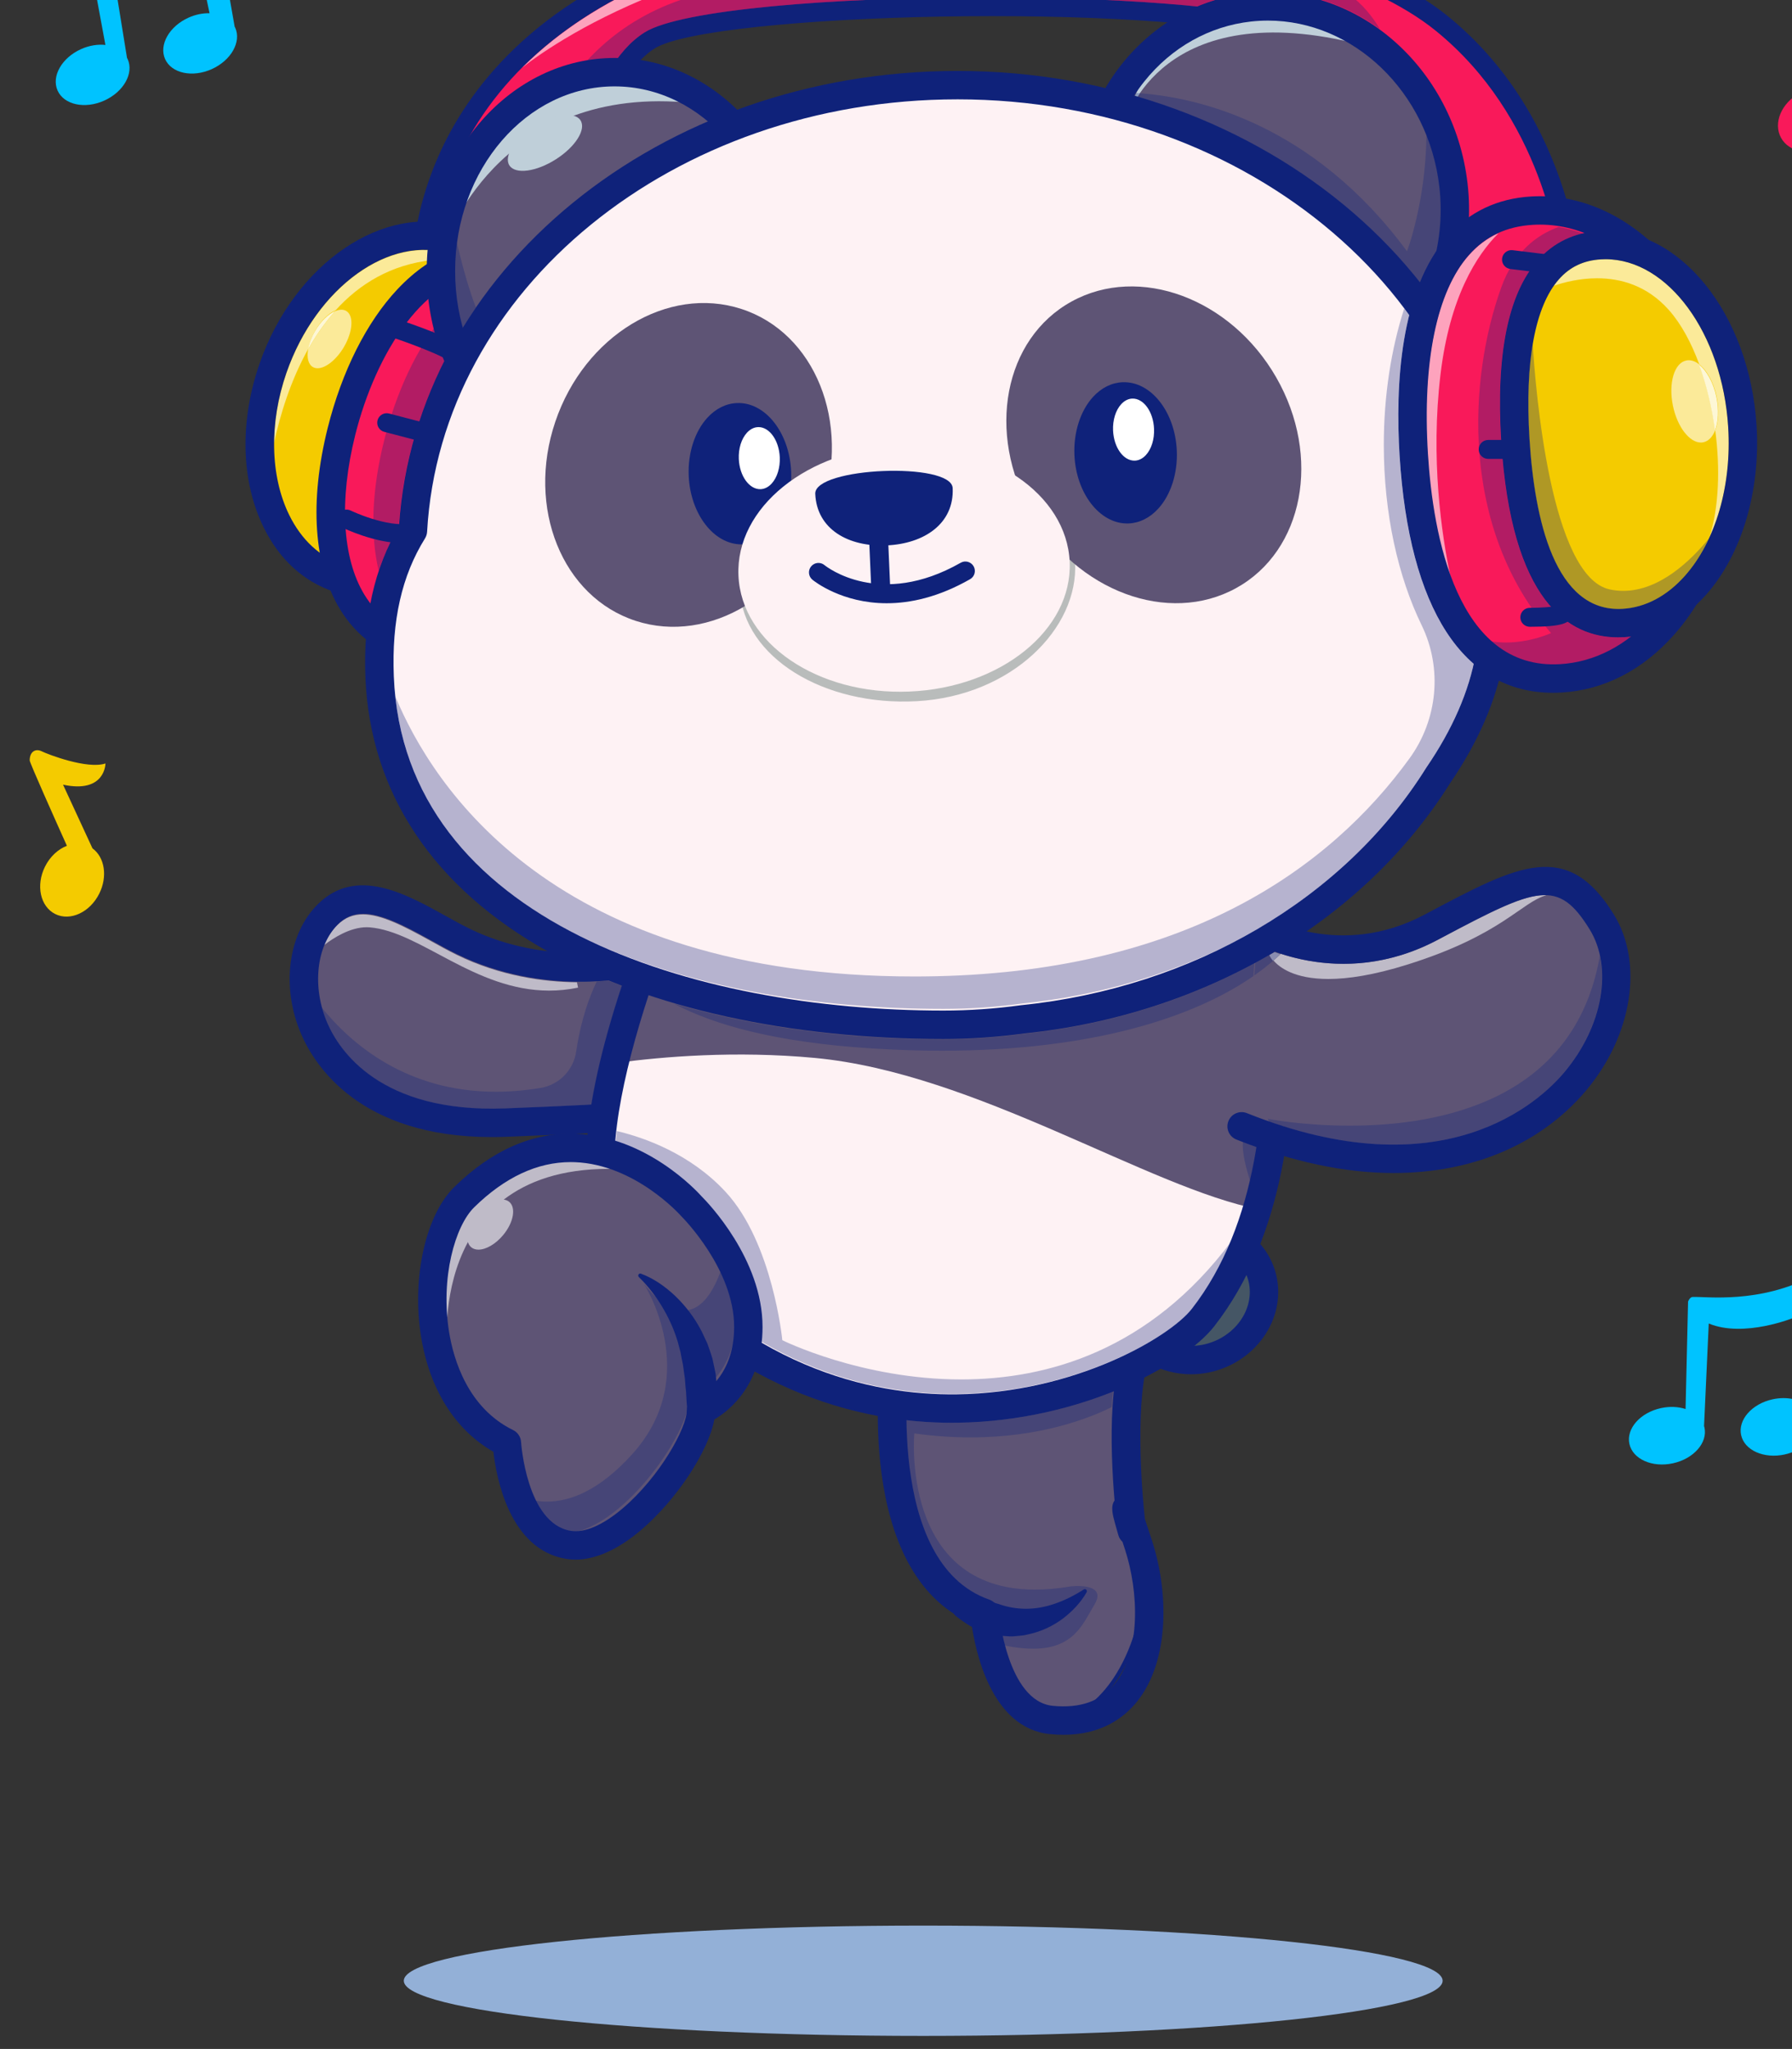 <?xml version="1.0" encoding="UTF-8" standalone="no"?>
<svg
   xmlns:dc="http://purl.org/dc/elements/1.1/"
   xmlns:cc="http://creativecommons.org/ns#"
   xmlns:rdf="http://www.w3.org/1999/02/22-rdf-syntax-ns#"
   xmlns:svg="http://www.w3.org/2000/svg"
   xmlns="http://www.w3.org/2000/svg"
   xmlns:sodipodi="http://sodipodi.sourceforge.net/DTD/sodipodi-0.dtd"
   xmlns:inkscape="http://www.inkscape.org/namespaces/inkscape"
   version="1.1"
   id="svg2"
   xml:space="preserve"
   width="300"
   height="343.072"
   viewBox="0 0 300 343.072"
   sodipodi:docname="panda.svg"
   inkscape:version="1.0.1 (3bc2e813f5, 2020-09-07)"><rect x="0" y="0" width="300" height="343.072" fill="#333333" stroke="none"/><defs
     id="defs6" /><sodipodi:namedview
     pagecolor="#ffffff"
     bordercolor="#666666"
     borderopacity="1"
     objecttolerance="10"
     gridtolerance="10"
     guidetolerance="10"
     inkscape:pageopacity="0"
     inkscape:pageshadow="2"
     inkscape:window-width="1366"
     inkscape:window-height="704"
     id="namedview4"
     showgrid="false"
     inkscape:zoom="1"
     inkscape:cx="130.18849"
     inkscape:cy="168.60959"
     inkscape:window-x="0"
     inkscape:window-y="0"
     inkscape:window-maximized="1"
     inkscape:current-layer="g10"
     fit-margin-top="0"
     fit-margin-left="0"
     fit-margin-right="0"
     fit-margin-bottom="0" /><g
     id="g10"
     inkscape:groupmode="layer"
     inkscape:label="ink_ext_XXXXXX"
     transform="matrix(1.333,0,0,-1.333,-1133.335,4282.748)"><g
       id="g12"
       transform="matrix(0.01,0,0,0.01,768.963,2905.827)"><g
         id="g14"
         transform="scale(2.454)" /><g
         id="g18"
         transform="scale(1.61)"><path
           d="m 12248.3,3186.85 c -2237.7,0 -4051.73,192.62 -4051.73,430.2 0,237.58 1814.03,430.19 4051.73,430.19 2237.7,0 4051.7,-192.61 4051.7,-430.19 0,-237.58 -1814,-430.2 -4051.7,-430.2"
           style="fill:#93b0d7;fill-opacity:1;fill-rule:nonzero;stroke:none"
           id="path20" /></g><g
         id="g22"
         transform="scale(1.972)"><path
           d="m 5413.05,16280.1 c -299.73,-245.5 -633.81,-266.8 -723.31,-288.8 -18.16,-4.4 -22.68,-34.7 -22.68,-34.7 l 124.48,-673.1 c -48.16,5.3 -102.41,-2.9 -154.97,-26.5 -123.24,-55.3 -190.18,-173.5 -149.53,-264.1 40.65,-90.7 173.5,-119.3 296.74,-64 123.23,55.3 190.17,173.5 149.53,264.2 -1.24,2.7 -2.82,5.2 -4.22,7.9 l -104.52,645.8 c 239.02,-45.7 523.67,147.7 523.67,147.7 l 106.44,-509 c -42.44,1.1 -88.54,-7.8 -133.36,-27.9 -123.22,-55.3 -190.2,-173.6 -149.54,-264.2 40.67,-90.6 173.52,-119.3 296.74,-64 123.22,55.3 190.2,173.6 149.54,264.2 -1.02,2.2 -2.34,4.3 -3.45,6.4 l -153.54,873.1 c 0,0 -23.68,26.9 -48.02,7"
           style="fill:#00c3ff;fill-opacity:1;fill-rule:nonzero;stroke:none"
           id="path24" /></g><g
         id="g26"
         transform="scale(1.901)"><path
           d="m 16252.6,7721.27 c -356.5,-185.67 -700.3,-136.32 -795.8,-139.63 -19.5,-0.69 -30.5,-30.52 -30.5,-30.52 l -16.5,-710.03 c -47.8,15.58 -104.6,18.79 -163,6 -136.9,-29.99 -230.1,-135.85 -208,-236.55 22,-100.65 150.9,-157.95 287.8,-127.96 136.9,29.99 230,135.85 208,236.55 -0.7,3.05 -1.8,5.9 -2.7,8.9 l 31.1,678.14 c 233,-97.13 563.2,38.83 563.2,38.83 v -539.56 c -42.9,10.05 -91.6,10.84 -141.4,-0.05 -136.9,-29.99 -230,-135.9 -207.9,-236.56 22,-100.64 150.9,-158 287.8,-128.01 136.9,30 229.9,135.91 207.9,236.56 -0.5,2.47 -1.4,4.84 -2.1,7.26 l 29.5,919.33 c 0,0 -18.4,32.35 -47.4,17.3"
           style="fill:#00c3ff;fill-opacity:1;fill-rule:nonzero;stroke:none"
           id="path28" /></g><g
         id="g30"
         transform="scale(1.307)"><path
           d="m 7105.21,15338.5 -282.88,612.1 c 407.68,-87.4 407.68,203.8 407.68,203.8 -174.72,-58.2 -553.28,87.4 -611.52,116.5 -58.24,29.1 -116.48,0 -116.48,-87.3 0,-22.8 248.41,-577.9 357.41,-820.3 -83.95,-32.6 -161.78,-102.7 -210.33,-200.1 -89.7,-179.9 -45.75,-383.9 98.17,-455.7 143.93,-71.7 333.33,16 423.03,195.9 82.36,165.1 51.8,350.3 -65.08,435.1"
           style="fill:#f4cb00;fill-opacity:1;fill-rule:nonzero;stroke:none"
           id="path32" /></g><g
         id="g34"
         transform="scale(1.969)"><path
           d="m 15921.1,14921.7 79.6,440.4 c 188.3,-202.9 299.3,-44.6 299.3,-44.6 -117.1,34.9 -267.4,258.4 -287.9,296.4 -20.6,38 -63.3,44.4 -96.6,-3.1 -8.7,-12.3 -85.3,-408.7 -118.5,-582 -58.1,14.3 -127,5.8 -190.5,-28.5 -117.4,-63.6 -171.3,-191.3 -120.4,-285.1 50.8,-93.9 187.2,-118.5 304.5,-54.8 107.7,58.3 161.8,170.6 130.5,261.3"
           style="fill:#f9195a;fill-opacity:1;fill-rule:nonzero;stroke:none"
           id="path36" /></g><g
         id="g38"
         transform="scale(1.988)"><path
           d="m 6748.79,13604.2 c 0,0 -137.68,1416.9 1580.92,2073.1 1630.87,622.7 4063.29,270.7 4864.89,-379.1 801.7,-649.8 829.3,-1678.6 829.3,-1678.6 l -774,-108.3 c 0,0 -138.2,1489.1 -995.1,1732.8 -856.9,243.7 -3676.34,189.5 -4063.33,-54.2 -386.94,-243.7 -469.89,-1137.1 -469.89,-1137.1 l -972.79,-448.6"
           style="fill:#f9195a;fill-opacity:1;fill-rule:nonzero;stroke:none"
           id="path40" /></g><g
         id="g42"
         transform="scale(1.944)"><path
           d="m 7551.38,15355.7 c 255.69,256.1 588.23,464.8 987.64,617.3 596.4,227.7 1315.03,327 2025.18,327 445.1,0 887,-39 1293.1,-109.9 l 402.8,-92.8 c -570.4,98.2 -1085.7,138.9 -1548.7,138.9 -1894.26,0 -2904.95,-681.2 -3160.02,-880.5"
           style="fill:#fda3bd;fill-opacity:1;fill-rule:nonzero;stroke:none"
           id="path44" /></g><g
         id="g46"
         transform="scale(1.907)"><path
           d="m 8045.75,15605 c 196.53,254.2 547.07,538.2 1146.53,587.1 606.18,49.5 1603.02,107.9 2451.22,107.9 722.9,0 1337.8,-42.4 1510,-169 80,-58.7 143.9,-136.5 195.1,-222.5 -213.1,155.6 -467.7,245.7 -735.8,245.7 -43.7,0 -87.8,-2.4 -132.1,-7.3 -117.9,-13 -231.9,-43.1 -339.4,-88.9 -400.9,40.2 -893.2,59.6 -1386,59.6 -1004.72,0 -2011.41,-80.8 -2249.73,-230.9 -91.09,-57.3 -166.81,-145 -229.57,-247.7 -78.97,-2.5 -155.95,-14.1 -230.25,-34"
           style="fill:#b21c64;fill-opacity:1;fill-rule:nonzero;stroke:none"
           id="path48" /></g><g
         id="g50"
         transform="scale(1.978)"><path
           d="m 10369.5,15539.4 c 789.7,0 1578.1,-51.7 1963.1,-161.2 798,-226.9 999,-1436.8 1036.4,-1731.2 l 661.3,92.6 c -19.5,216.8 -136.6,1044.6 -807.5,1588.5 -819.1,663.9 -3257.37,971.9 -4829.97,371.5 -687.92,-262.7 -1174.01,-695 -1405.61,-1250.2 -123.26,-295.5 -144.95,-554.9 -146.82,-684.3 l 863.65,398.4 c 20.18,173.1 127.46,921 496.42,1153.3 229.77,144.8 1200.35,222.6 2169.03,222.6 m 2946.7,-2020.6 c -13.5,0 -26.6,4.5 -37.3,13 -12.9,10.2 -21,25.2 -22.6,41.6 -1.3,14.5 -145.2,1458.4 -956.6,1689.1 -887.8,252.5 -3680.27,176 -4035.18,-47.4 -359.25,-226.2 -443.58,-1088.8 -444.39,-1097.5 -2.02,-21.4 -15.22,-40.1 -34.73,-49.1 l -977.66,-450.8 c -17.64,-8.2 -38.22,-7.3 -55.1,2.4 -16.89,9.7 -28.06,27 -29.93,46.3 -1.47,15.2 -33.92,376.1 151.01,823.3 169.92,410.9 564,973.9 1476.19,1322.2 764.86,292.1 1753.79,396.1 2784.59,292.8 944,-94.6 1753,-350 2164.1,-683.2 817.6,-662.8 854.4,-1688.8 855.6,-1732.1 0.8,-30.6 -21.5,-57 -51.8,-61.2 l -777.9,-108.8 c -2.7,-0.4 -5.5,-0.6 -8.3,-0.6"
           style="fill:#0f227a;fill-opacity:1;fill-rule:nonzero;stroke:none"
           id="path52" /></g><g
         id="g54"
         transform="scale(1.715)"><path
           d="m 6734.11,15200.1 c -237.16,-682.2 -23.15,-1370.7 477.93,-1537.8 501.07,-167.1 861.59,329.8 1098.69,1012.1 237.16,682.2 261.18,1291.4 -239.9,1458.5 -501.13,167.1 -1099.56,-250.5 -1336.72,-932.8"
           style="fill:#f4cb00;fill-opacity:1;fill-rule:nonzero;stroke:none"
           id="path56" /></g><g
         id="g58"
         transform="scale(1.691)"><path
           d="m 6840.14,14866.8 c 1.25,169.7 31.76,347.4 91.8,520.2 189.45,545 618.69,913 1022.55,913 39.8,0 79.37,-3.6 118.41,-10.9 -0.95,-11.5 -1.77,-23 -2.48,-34.5 -17.27,-8.9 -34.49,-18.5 -51.52,-28.7 -312.3,-33.7 -546.23,-179.6 -721.37,-373.6 -50.51,-21.5 -106.64,-74.5 -149.11,-146.7 -27.74,-47 -45.37,-94.8 -52.58,-137.4 -133.85,-237.6 -211.34,-496.9 -255.7,-701.4"
           style="fill:#fbea99;fill-opacity:1;fill-rule:nonzero;stroke:none"
           id="path60" /></g><g
         id="g62"
         transform="scale(1.728)"><path
           d="m 6783.99,15058.6 c -126.65,-364.4 -119.01,-751.1 20.38,-1034.5 88.85,-180.6 223.43,-305.3 389.22,-360.6 53.02,-17.7 104.08,-25.9 153.05,-25.9 385.17,-0.1 648.66,509.4 807.67,966.7 170.3,490 201.91,867.9 91.29,1092.6 -53.6,109 -140.14,182.2 -264.65,223.7 -443.41,147.8 -980.35,-238.8 -1196.96,-862 m 570,-1629.4 c -79.77,0 -155.71,15 -225.7,38.3 -219.38,73.2 -395.53,234.1 -509.27,465.5 -165.73,336.8 -176.73,771.8 -30.16,1193.4 253.54,729.4 907.41,1173.6 1457.44,990.2 177.13,-59.1 306.56,-169.6 384.7,-328.5 137.43,-279.4 109.99,-700.5 -81.56,-1251.6 -303.43,-872.9 -679.45,-1107.3 -995.45,-1107.3"
           style="fill:#0f227a;fill-opacity:1;fill-rule:nonzero;stroke:none"
           id="path64" /></g><g
         id="g66"
         transform="scale(1.697)"><path
           d="m 9280.97,14473.5 c -197.91,-791.8 -830.81,-1320.5 -1413.63,-1180.7 -582.77,139.8 -750.74,813.5 -552.78,1605.3 197.91,791.9 686.76,1401.9 1269.52,1262.1 582.83,-139.7 894.86,-894.9 696.89,-1686.7"
           style="fill:#f9195a;fill-opacity:1;fill-rule:nonzero;stroke:none"
           id="path68" /></g><g
         id="g70"
         transform="scale(1.64)"><path
           d="m 7854.3,14350.2 c -66.58,280.5 -51.28,625.5 41.21,995.4 94.26,377.1 252.23,714.2 454.1,954.4 16.16,-80.4 37.8,-158.3 64.51,-233.4 -232.29,-421.6 -375.02,-887.9 -406.91,-1381.7 -62.13,-103.6 -113.1,-215.3 -152.91,-334.7"
           style="fill:#b21c64;fill-opacity:1;fill-rule:nonzero;stroke:none"
           id="path72" /></g><g
         id="g74"
         transform="scale(1.701)"><path
           d="m 8398.8,16037.9 c -479.49,0 -848.47,-595.8 -999.37,-1199.6 -120.15,-480.6 -95.87,-909.8 66.61,-1177.6 93.64,-154.4 230.77,-254.2 407.59,-296.5 55.08,-13.3 110.75,-19.7 166.36,-19.7 475.02,0 953.81,464.7 1117.81,1121 106.75,427 58.19,867.1 -129.85,1177.1 -121.39,200 -290.15,330.9 -488.13,378.4 -47.91,11.4 -95,16.9 -141.02,16.9 m -362.22,-2902.8 c -70.78,0 -141.61,8.2 -211.85,25 -230.02,55.2 -416.07,190.7 -538.1,391.8 -194.1,320 -226.31,794.9 -90.76,1337.3 104.69,418.8 287.45,782.6 514.64,1024.5 261.7,278.7 565.43,386.3 878.21,311.2 253.65,-60.7 467.56,-224.5 618.57,-473.5 219.73,-362.2 275.87,-849.4 154.01,-1336.8 -187.69,-751.1 -754.06,-1279.5 -1324.72,-1279.5"
           style="fill:#0f227a;fill-opacity:1;fill-rule:nonzero;stroke:none"
           id="path76" /></g><g
         id="g78"
         transform="scale(1.48)"><path
           d="m 16175.9,9990.18 c 124.1,-272.84 -18.6,-600.14 -318.7,-731.15 -300.2,-130.95 -644.2,-15.95 -768.2,256.82 -124.1,272.84 18.6,600.25 318.8,731.15 300.1,131 644,16 768.1,-256.82"
           style="fill:#455665;fill-opacity:1;fill-rule:nonzero;stroke:none"
           id="path80" /></g><g
         id="g82"
         transform="scale(1.476)"><path
           d="m 15709.6,10313.9 c -83,0 -168.4,-16.9 -250.4,-52.7 -148.4,-64.8 -265,-184 -319.9,-327.12 -48.9,-127.4 -45.8,-263.67 8.8,-383.61 120.5,-264.82 456.1,-376.63 748.2,-249.03 148.4,64.71 265,183.98 319.9,327.03 48.9,127.46 45.7,263.67 -8.8,383.63 -86.7,190.5 -284.7,301.8 -497.8,301.8 M 15646,9214.84 c -226,0 -436.5,118.72 -528.7,321.61 -58.4,128.27 -61.8,273.83 -9.7,409.76 58.2,151.49 181.4,277.69 338,345.99 309,134.9 664.5,15.5 792.6,-266 58.3,-128.3 61.8,-273.86 9.6,-409.86 -58.1,-151.52 -181.2,-277.63 -337.9,-346 -86.3,-37.61 -176.3,-55.5 -263.9,-55.5"
           style="fill:#0f227a;fill-opacity:1;fill-rule:nonzero;stroke:none"
           id="path84" /></g><g
         id="g86"
         transform="scale(1.485)"><path
           d="m 15607.7,10143.4 c -68.8,0 -139.9,-14.1 -208.1,-43.9 -122.3,-53.4 -218,-150.78 -262.7,-267.25 -38.6,-100.57 -36.3,-207.61 6.3,-301.39 96.5,-212 369.2,-299.72 608,-195.5 122.3,53.32 218,150.73 262.7,267.26 38.6,100.51 36.3,207.55 -6.4,301.4 -68.9,151.38 -227.6,239.38 -399.8,239.38 m -63.3,-1091.87 c -264,0 -511,140.43 -619.8,379.9 -69.6,152.81 -73.8,325.7 -12,486.86 67.6,176.21 210,322.51 390.8,401.41 358.4,156.4 772.4,14.5 922.8,-316.2 69.6,-152.87 73.8,-325.81 12,-486.91 -67.6,-176.19 -210,-322.54 -390.9,-401.44 -99,-43.15 -202.2,-63.62 -302.9,-63.62"
           style="fill:#0f227a;fill-opacity:1;fill-rule:nonzero;stroke:none"
           id="path88" /></g><g
         id="g90"
         transform="scale(1.393)"><path
           d="m 13895.5,9780.17 c 0,0 -257,-1916.37 805.9,-2288.12 0,0 68,-935.55 602.7,-963.83 534.6,-28.27 995.9,923.35 785,1572.91 -210.7,649.55 -59.5,127.88 -59.5,127.88 0,0 -178.4,1431.46 118.6,1750.46 l -2252.7,-199.3"
           style="fill:#5e5475;fill-opacity:1;fill-rule:nonzero;stroke:none"
           id="path92" /></g><g
         id="g94"
         transform="scale(1.389)"><path
           d="m 15375.6,6530.27 c -8.1,0 -16.1,0.21 -24.1,0.64 -519.3,27.43 -610.6,857.3 -620.7,971.76 -1054.9,382.87 -811.9,2291.47 -809.3,2310.76 l 35.7,-4.82 c -2.6,-19.08 -243.5,-1912.13 796.6,-2275.91 l 11.1,-3.89 0.9,-11.81 c 0.7,-9.21 73.3,-922.95 587.6,-950.16 179.4,-9.79 362.9,96.33 517.7,297.76 230.3,300.07 390.9,827.99 251.8,1256.57 -16.9,51.9 -31.2,95.53 -43.3,132.32 l -16.7,-3.46 c -62.1,214.26 -61.3,214.54 -40.4,220.95 6.7,2.02 11.3,3.46 17.5,-4.46 -37.3,415.18 -86.8,1306.67 146,1556.68 l 26.3,-24.46 c -247.6,-266.01 -155.9,-1345.47 -123.6,-1657.06 16.5,-49.46 38.4,-117.13 68.4,-209.43 142.9,-440.38 -21.4,-982.05 -257.5,-1289.54 -155.4,-202.29 -340.6,-312.44 -524,-312.44"
           style="fill:#0f227a;fill-opacity:1;fill-rule:nonzero;stroke:none"
           id="path96" /></g><g
         id="g98"
         transform="scale(1.356)"><path
           d="m 15559.3,7370.22 c -76.2,0 -164.6,9.44 -267.4,30.53 -43.7,165.23 -56.6,303.1 -56.9,306.42 -4,52.13 -38.4,96.88 -87.7,114.14 -638.1,223.18 -760,1087.97 -767,1667.13 150.7,-17.33 294.2,-24.41 428.3,-24.41 15.8,0 31.6,0.08 47.2,0.3 544.2,6.78 1041.3,126 1444.2,287.11 -4.9,-46.67 -8.9,-94.45 -11.9,-142.82 -202.8,-101.16 -654.6,-280.69 -1307,-280.69 -161.5,0 -335.6,11.06 -521,37.01 0,0 -132.8,-1447.19 1118,-1447.19 100.6,0 210.1,9.36 329.3,29.56 0,0 28.6,3.54 66.5,3.54 94.6,0 246.7,-21.97 152.8,-175.33 -103,-168.11 -183.5,-405.3 -567.4,-405.3"
           style="fill:#464577;fill-opacity:1;fill-rule:nonzero;stroke:none"
           id="path100" /></g><g
         id="g102"
         transform="scale(1.4)"><path
           d="m 15343.5,6366.4 c -38.1,0 -78,1.93 -119.7,6 -531,52.16 -672.4,752.78 -705.6,995.78 -1056.1,457.19 -821.4,2305.35 -810.7,2385.58 9.4,69.74 73.6,118.68 143.2,109.39 69.9,-9.29 118.8,-73.45 109.6,-143.25 -2.4,-18.01 -229.4,-1809.29 718,-2140.74 47.8,-16.72 81.2,-60.08 85.1,-110.6 0.6,-7.86 74.6,-802.01 485.3,-842.37 244.2,-23.87 430.9,42.01 554.9,196.19 236.8,294.3 214.2,830.16 93,1203.48 -8.5,26.15 -16.3,50.08 -23.4,72.02 -17.2,15.36 -30.3,35.58 -37.1,59.23 0,0 -14.4,49.65 -28.2,99.53 -21.8,78.8 -44.2,159.61 -6,211.63 -39.3,466.55 -67.8,1286.14 181.4,1553.83 48,51.5 128.6,54.4 180.2,6.5 51.5,-48.06 54.4,-128.73 6.5,-180.24 -166.4,-178.69 -157.2,-979.7 -95.8,-1546 17.1,-51.22 38.9,-117.46 65,-197.77 146.4,-451.12 160.8,-1071.94 -136.9,-1442.04 -112.3,-139.46 -314.9,-296.15 -658.8,-296.15"
           style="fill:#0f227a;fill-opacity:1;fill-rule:nonzero;stroke:none"
           id="path104" /></g><g
         id="g106"
         transform="scale(1.208)"><path
           d="m 13297.8,15411.6 c 0,0 -879,-206.9 -1751.8,220.6 -461,225.7 -1015.3,667.8 -1406.2,284.9 -581.85,-569.9 -234.68,-2248.4 1846.5,-2169.1 2081.2,79.4 1596.3,126.8 1596.3,126.8 l -284.8,1536.8"
           style="fill:#5e5475;fill-opacity:1;fill-rule:nonzero;stroke:none"
           id="path108" /></g><g
         id="g110"
         transform="scale(1.204)"><path
           d="m 11874.5,13762.1 c -1297.4,0 -1739,691.4 -1870.6,997 -190.85,443.2 -129.56,943.5 149.1,1216.4 331.4,324.5 778.5,76.3 1172.9,-142.7 90.9,-50.4 176.7,-98 260.9,-139.3 858.5,-420.4 1733.8,-221.6 1742.6,-219.4 l 9.5,-40.5 c -8.9,-2.1 -898.7,-204.3 -1770.4,222.7 -85.1,41.6 -171.4,89.6 -262.7,140.2 -400.5,222.3 -814.6,452.2 -1123.7,149.3 -266.66,-261.1 -324.29,-742.4 -140.1,-1170.2 133.1,-309 592.2,-1021.8 1976.3,-969.2 1156,44 1501.2,77.7 1600.4,96.1 l 3,31 c 49.5,-4.9 68.5,-14.7 67.9,-35.3 -1,-31.1 -2.1,-69.7 -1669.7,-133.3 -49.6,-1.8 -98.2,-2.8 -145.4,-2.8"
           style="fill:#0f227a;fill-opacity:1;fill-rule:nonzero;stroke:none"
           id="path112" /></g><g
         id="g114"
         transform="scale(1.179)"><path
           d="m 12741.4,15488.3 c -795.3,0 -1373.5,629.9 -1911.8,673.9 -10.7,0.9 -21.3,1.3 -32,1.3 -177.9,0 -356.7,-115.9 -452.1,-189.3 34.8,83.1 82.5,156.5 142.6,215.2 79,77.4 167.9,110.6 269.2,110.6 192.1,0 428.4,-119.8 724,-283.9 90.5,-50.2 184.1,-102.2 274.1,-146.3 465.7,-228.1 929.5,-289.6 1281.9,-293 l 11.7,-56.8 c -106.2,-22 -208.6,-31.7 -307.6,-31.7"
           style="fill:#bfbbc8;fill-opacity:1;fill-rule:nonzero;stroke:none"
           id="path116" /></g><g
         id="g118"
         transform="scale(1.128)"><path
           d="m 12678.2,14872.6 c -1279,0 -1706.4,662.2 -1832.5,955.4 -24.1,56 -43.9,113.3 -59.4,170.9 331.6,-410.5 948.9,-936.6 1936.2,-936.6 157.1,0 323.7,13.4 499.9,42.6 206.5,34.3 366,198.9 396,406 30.7,212.4 95,501.1 229.1,779.7 45.7,2.5 88.3,5.7 127.6,9.4 50.4,-20.5 101.1,-40.4 152.6,-60 -11.7,-35.6 -23.3,-71.3 -34.8,-107.1 -144.4,-452.8 -245.5,-857.9 -303.2,-1214.5 -237.7,-12.8 -551.1,-27.2 -964.4,-43 -50.3,-1.9 -99.2,-2.8 -147.1,-2.8"
           style="fill:#464577;fill-opacity:1;fill-rule:nonzero;stroke:none"
           id="path120" /></g><g
         id="g122"
         transform="scale(1.216)"><path
           d="m 13487.1,13631.7 h 0.4 -0.4 m -1726.8,-127.5 c -1359.2,0 -1827.66,737.7 -1968.06,1063.7 -209.16,485.9 -137.11,1038.8 175.27,1344.9 395.49,387.2 903.29,105.3 1311.29,-121.2 88.5,-49.1 172.1,-95.5 252.6,-134.9 806.4,-394.9 1633.4,-209.8 1641.7,-207.9 78.8,18.2 157.8,-30.7 176.2,-109.5 18.4,-78.8 -30.4,-157.7 -109.2,-176.3 -37.6,-8.9 -934.3,-212.4 -1837.9,230.1 -87.2,42.7 -178,93.1 -265.9,141.8 -437.6,243 -741,385.9 -963.3,168.1 -224.16,-219.5 -270.88,-648 -111.2,-1018.9 121.5,-282.2 543.4,-932.9 1836.6,-883.8 1332.5,50.9 1547.2,86.9 1581.2,96.8 -36.9,-10.7 -90.5,-61.2 -88.3,-135.6 2,-66.7 47.6,-111.5 83.9,-126 l 28.5,290.2 c 171.9,-16.9 182,-130.1 181,-164.3 -3.9,-129.1 -136.5,-151.2 -180,-158.5 -52.9,-8.9 -132.6,-17.6 -244,-26.6 -273.2,-22.2 -727.8,-45.5 -1351.1,-69.3 -50.9,-1.9 -100.7,-2.8 -149.3,-2.8"
           style="fill:#0f227a;fill-opacity:1;fill-rule:nonzero;stroke:none"
           id="path124" /></g><g
         id="g126"
         transform="scale(1.532)"><path
           d="m 15542.3,13396.1 c 0,0 757.7,-2706.8 -368.6,-4152.29 -397.7,-510.44 -2873.8,-1673.72 -4776.8,646.7 -611.64,745.79 644.5,3350.99 644.5,3350.99 l 4500.9,154.6"
           style="fill:#fef2f4;fill-opacity:1;fill-rule:nonzero;stroke:none"
           id="path128" /></g><g
         id="g130"
         transform="scale(1.447)"><path
           d="m 13884.3,9119.24 c -485.1,0 -1109.3,107.35 -1752.5,507.92 1.8,25.36 2.8,51.56 2.8,78.72 0,564.52 -493.6,1054.52 -498.6,1059.42 l -1.5,1.3 c -4.8,3.7 -303.4,231.4 -682.9,376.2 0.8,81.8 6.7,168.2 16.6,258 238.4,-56.6 636,-195.7 943.5,-527 411.2,-443 493.4,-1288.74 493.4,-1288.74 0,0 683.9,-340.64 1553.2,-340.64 749.2,0 1636.3,253.06 2341.7,1195.38 -86.6,-207.1 -196,-401.9 -332.9,-577.56 -190.6,-244.69 -1010.8,-729.87 -2042.9,-742.79 -13.2,-0.14 -26.5,-0.21 -39.9,-0.21"
           style="fill:#b6b3cf;fill-opacity:1;fill-rule:nonzero;stroke:none"
           id="path132" /></g><g
         id="g134"
         transform="scale(1.506)"><path
           d="m 11979.9,13411.1 c -370.1,-168.8 -707.4,-357.9 -990.9,-564.2 -146.5,-355.3 -329.1,-842.4 -452,-1324.2 388.1,52.3 992.8,102.7 1652.3,41.2 1342.6,-125.3 2788.5,-1086.8 3709.6,-1263.9 401.1,1461.7 -97.1,3242.4 -97.1,3242.4 l -3821.9,-131.3"
           style="fill:#5e5475;fill-opacity:1;fill-rule:nonzero;stroke:none"
           id="path136" /></g><g
         id="g138"
         transform="scale(1.467)"><path
           d="m 16242.2,10813.7 c -37.8,117.9 -71.8,253 -62.8,336.8 40.4,-15.6 80.6,-30.5 120.6,-44.7 -15.9,-98.2 -35,-195.8 -57.8,-292.1"
           style="fill:#464577;fill-opacity:1;fill-rule:nonzero;stroke:none"
           id="path140" /></g><g
         id="g142"
         transform="scale(1.542)"><path
           d="m 13021.6,8322 c -747.9,0 -1824.5,252.53 -2786.9,1425.96 -278.3,339.44 -254.25,1029.14 71.5,2050.14 235.7,738.5 550.7,1394.5 553.9,1401.2 27.7,57.5 96.9,81.6 154.4,53.9 57.6,-27.8 81.7,-96.9 54,-154.5 -338,-701.2 -1114.44,-2643.6 -654.8,-3204.02 921.9,-1124.22 1947.1,-1349.52 2646.6,-1341.09 968,12.12 1737.3,467.19 1916.1,696.7 1069.1,1372.11 353.2,3994.71 345.8,4021.11 -17.2,61.5 18.7,125.3 80.2,142.5 61.5,17.2 125.4,-18.7 142.6,-80.2 31.4,-112.1 755,-2761.1 -386.1,-4225.65 -241,-309.32 -1073.8,-773.02 -2095.8,-785.79 -13.7,-0.19 -27.5,-0.26 -41.5,-0.26"
           style="fill:#0f227a;fill-opacity:1;fill-rule:nonzero;stroke:none"
           id="path144" /></g><g
         id="g146"
         transform="scale(1.78)"><path
           d="m 13439.3,10697.7 c 0,0 568.3,-339 1223.1,8.5 654.8,347.6 919.5,497.7 1203.2,39.1 434.4,-702.5 -514.9,-2255.17 -2540.1,-1443.99 l 113.8,1396.39"
           style="fill:#5e5475;fill-opacity:1;fill-rule:nonzero;stroke:none"
           id="path148" /></g><g
         id="g150"
         transform="scale(1.755)"><path
           d="m 14604.7,9187.5 c -339.8,-0.06 -706.1,78.02 -1094.2,233.43 l 10.6,26.44 c 1460.7,-585.05 2183.8,94.84 2370.6,317.15 300.2,357.18 377.7,820.58 188.3,1126.68 -276.3,446.7 -519.8,317.3 -1170.9,-28.4 l -30.7,-16.2 c -663.5,-352.3 -1248.7,-11.9 -1254.5,-8.4 l 14.6,24.5 c 5.7,-3.4 577.6,-335.4 1226.6,9 l 30.6,16.3 c 649.4,344.9 918.3,487.6 1208.5,18.3 195.8,-316.6 117.4,-793.6 -190.6,-1160.13 -157.1,-186.81 -443.4,-428.9 -916.2,-521.51 -126.4,-24.79 -257.5,-37.16 -392.7,-37.16"
           style="fill:#0f227a;fill-opacity:1;fill-rule:nonzero;stroke:none"
           id="path152" /></g><g
         id="g154"
         transform="scale(1.69)"><path
           d="m 14679.2,10891.6 c -252.2,0 -363.5,85.5 -407.8,137.3 19.1,16.5 37.3,33.1 54.7,49.8 119.1,-38.9 279.1,-74.6 465.3,-74.6 207.8,0 448.1,44.5 700.5,178.4 l 31.8,16.9 c 382.2,203 603.3,315.2 763,315.2 4.5,0 8.9,0 13.3,-0.2 -189.5,-53.9 -331.6,-295.9 -1033.6,-515.9 -251.4,-78.8 -442.5,-106.9 -587.2,-106.9"
           style="fill:#bfbbc8;fill-opacity:1;fill-rule:nonzero;stroke:none"
           id="path156" /></g><g
         id="g158"
         transform="scale(1.465)"><path
           d="m 13620.1,11949.4 c -190.8,0 -391.2,6.2 -600.6,19.5 -827.4,52.3 -1356.4,203.4 -1693.9,382.7 684.4,-199.7 1470.8,-305.7 2302.9,-305.7 228.6,0 462,16 693.6,47.5 712.1,73.1 1385.8,282.9 1977.9,604.2 l -8.8,-108.2 c -508.8,-353.5 -1379.7,-640.1 -2671.1,-640"
           style="fill:#464577;fill-opacity:1;fill-rule:nonzero;stroke:none"
           id="path160" /></g><g
         id="g162"
         transform="scale(1.48)"><path
           d="m 16133.5,12467.6 8.8,107.1 c 43,23.3 85.7,47.3 127.8,71.8 l 0.4,-5.9 c 0,0 7.6,-18.4 29.5,-44.1 -50.4,-43.7 -105.8,-86.8 -166.5,-128.9"
           style="fill:#464577;fill-opacity:1;fill-rule:nonzero;stroke:none"
           id="path164" /></g><g
         id="g166"
         transform="scale(1.485)"><path
           d="m 16237.8,12548.4 c -21.8,25.6 -29.4,43.9 -29.4,43.9 l -0.4,6 c 13.9,8 27.6,16.1 41.4,24.3 16.1,-5.8 32.9,-11.6 50.6,-17.4 -19.8,-19 -40.5,-37.9 -62.2,-56.8"
           style="fill:#8a8db0;fill-opacity:1;fill-rule:nonzero;stroke:none"
           id="path168" /></g><g
         id="g170"
         transform="scale(1.737)"><path
           d="m 14751.4,9398.21 c -256.5,0 -555.3,46.98 -899.9,167.71 l -6.4,19.45 c 0,0 250.7,-49.34 591.3,-49.34 650.2,0 1627.4,180.2 1808.4,1228.07 55.2,-259.9 -38,-580.7 -258.5,-843.09 -127.1,-151.18 -513.7,-522.8 -1234.9,-522.8"
           style="fill:#464577;fill-opacity:1;fill-rule:nonzero;stroke:none"
           id="path172" /></g><g
         id="g174"
         transform="scale(1.765)"><path
           d="m 14520.9,9047.86 c -348.9,0 -724,79.67 -1120.1,238.38 -51.9,20.74 -77.1,79.61 -56.3,131.46 20.8,51.79 79.6,76.95 131.5,56.26 1398,-560 2081.8,80.75 2258,290.51 274.8,326.83 348.7,745.73 179.9,1018.63 -224,362.2 -374.7,299 -1049.5,-59.4 l -30.4,-16.1 c -702.7,-372.9 -1307.3,-21.3 -1332.7,-6.2 -47.9,28.6 -63.6,90.7 -35,138.7 28.5,47.8 90.4,63.5 138.3,35.1 21.6,-12.6 535.2,-307.1 1134.5,11 l 30.4,16.2 c 635.1,337.2 984.9,522.9 1316.4,-12.9 214.1,-346.2 133.1,-862.3 -197,-1255.12 -165.1,-196.45 -465.8,-450.99 -960.7,-547.94 -131.3,-25.72 -267.2,-38.58 -407.3,-38.58"
           style="fill:#0f227a;fill-opacity:1;fill-rule:nonzero;stroke:none"
           id="path176" /></g><g
         id="g178"
         transform="scale(1.828)"><path
           d="m 9860.09,14932.8 c 0,-755.1 -534.23,-1367.2 -1193.17,-1367.2 -658.94,0 -1193.12,612.1 -1193.12,1367.2 0,755.1 534.18,1367.2 1193.12,1367.2 658.94,0 1193.17,-612.1 1193.17,-1367.2"
           style="fill:#5e5475;fill-opacity:1;fill-rule:nonzero;stroke:none"
           id="path180" /></g><g
         id="g182"
         transform="scale(1.83)"><path
           d="m 8659.65,16272.7 c -649.8,0 -1178.45,-606.7 -1178.45,-1352.4 0,-745.8 528.65,-1352.4 1178.45,-1352.4 649.81,0 1178.51,606.6 1178.51,1352.4 0,745.7 -528.7,1352.4 -1178.51,1352.4 m 0,-2732.2 c -664.89,0 -1205.77,619 -1205.77,1379.8 0,760.8 540.88,1379.7 1205.77,1379.7 664.89,0 1205.84,-618.9 1205.84,-1379.7 0,-760.8 -540.95,-1379.8 -1205.84,-1379.8"
           style="fill:#0f227a;fill-opacity:1;fill-rule:nonzero;stroke:none"
           id="path184" /></g><g
         id="g186"
         transform="scale(1.866)"><path
           d="m 7608.67,15411.9 c -15.38,-18.1 -34.94,-31.2 -51.55,-46.2 -91.79,-151.5 -156.85,-325.6 -187.77,-513.7 0.32,0.6 375.06,1081.1 1716.24,900.3 0,0 -722.2,547.7 -1476.92,-340.4"
           style="fill:#bfcfd9;fill-opacity:1;fill-rule:nonzero;stroke:none"
           id="path188" /></g><g
         id="g190"
         transform="scale(1.707)"><path
           d="m 8105.64,15475.3 c -54.61,162 -84.55,337.9 -84.55,521.8 0,95.4 8.09,188.6 23.5,279 l 21.62,9.3 c -2.87,-15.1 -5.57,-30.1 -8.09,-45.3 0.06,0.1 6.51,18.6 20.57,50.6 l 21.74,9.3 c 0,0 61.93,-318.5 160.78,-575.8 -55.54,-80.9 -107.4,-163.9 -155.57,-248.9"
           style="fill:#464577;fill-opacity:1;fill-rule:nonzero;stroke:none"
           id="path192" /></g><g
         id="g194"
         transform="scale(1.704)"><path
           d="m 8107.75,15480.6 c -57.8,167 -89.55,349.2 -89.55,539.9 0,93.3 7.92,184.4 22.42,272.8 l 15.78,6.7 c -15.43,-90.5 -23.53,-183.8 -23.53,-279.4 0,-184.2 29.99,-360.3 84.68,-522.5 -3.23,-5.8 -6.57,-11.8 -9.8,-17.5"
           style="fill:#0f227a;fill-opacity:1;fill-rule:nonzero;stroke:none"
           id="path196" /></g><g
         id="g198"
         transform="scale(1.706)"><path
           d="m 8062.73,16249.4 c 2.52,15.2 5.22,30.3 8.09,45.3 l 12.49,5.3 c -14.07,-32 -20.52,-50.5 -20.58,-50.6"
           style="fill:#8a9bbc;fill-opacity:1;fill-rule:nonzero;stroke:none"
           id="path200" /></g><g
         id="g202"
         transform="scale(1.839)"><path
           d="m 8615.31,16105.9 c -600.48,0 -1088.95,-566.1 -1088.95,-1262 0,-695.9 488.47,-1262.1 1088.95,-1262.1 600.49,0 1089.02,566.2 1089.02,1262.1 0,695.9 -488.53,1262 -1089.02,1262 z m 0,-2718.1 c -707.48,0 -1283.01,653.2 -1283.01,1456.1 0,802.9 575.53,1456.1 1283.01,1456.1 707.49,0 1283.07,-653.2 1283.07,-1456.1 0,-802.9 -575.58,-1456.1 -1283.07,-1456.1"
           style="fill:#0f227a;fill-opacity:1;fill-rule:nonzero;stroke:none"
           id="path204" /></g><g
         id="g206"
         transform="scale(1.798)"><path
           d="m 8573.3,16236.6 c 42.15,-63.4 -34.59,-185.6 -171.51,-272.9 -136.92,-87.4 -282.02,-106.8 -324.22,-43.5 -42.16,63.5 34.7,185.7 171.56,273 136.92,87.4 282.01,106.8 324.17,43.4"
           style="fill:#bfcfd9;fill-opacity:1;fill-rule:nonzero;stroke:none"
           id="path208" /></g><g
         id="g210"
         transform="scale(1.887)"><path
           d="m 13983.3,15043.1 c 83.6,-727.1 -389,-1376.1 -1055.5,-1449.5 -666.4,-73.5 -1274.3,456.4 -1357.9,1183.4 -83.5,727.1 389,1376.1 1055.4,1449.5 666.5,73.5 1274.5,-456.4 1358,-1183.4"
           style="fill:#5e5475;fill-opacity:1;fill-rule:nonzero;stroke:none"
           id="path212" /></g><g
         id="g214"
         transform="scale(1.888)"><path
           d="m 12737.4,16206.2 c -40.2,0 -80.7,-2.2 -121.4,-6.7 -298.8,-32.9 -570.7,-185.7 -765.7,-430.1 -218,-273.3 -319,-639.1 -277.1,-1003.5 82.5,-718 684.6,-1243.2 1342.1,-1170.8 298.8,32.9 570.7,185.6 765.7,430.1 218,273.3 319.1,639.1 277.2,1003.5 -77.4,673.6 -612.1,1177.5 -1220.8,1177.5 m 56.5,-2644.3 c -622,0 -1168.1,513.9 -1247,1201 -42.7,371.3 60.4,744.3 282.7,1023 199.4,250 477.6,406.2 783.5,439.9 671.8,74.2 1287.3,-461.6 1371.4,-1194.1 42.6,-371.4 -60.4,-744.2 -282.8,-1023 -199.4,-250 -477.6,-406.2 -783.5,-439.9 -41.7,-4.6 -83.2,-6.9 -124.3,-6.9"
           style="fill:#0f227a;fill-opacity:1;fill-rule:nonzero;stroke:none"
           id="path216" /></g><g
         id="g218"
         transform="scale(1.896)"><path
           d="m 11741.7,15390.7 c 0,0 233.1,852 1568.6,504.7 0,0 -487,404.6 -957.9,226.3 -470.9,-178.3 -610.7,-731 -610.7,-731"
           style="fill:#bfcfd9;fill-opacity:1;fill-rule:nonzero;stroke:none"
           id="path220" /></g><g
         id="g222"
         transform="scale(1.812)"><path
           d="m 14322.8,14985.9 c -469.3,593.4 -1153.7,1050.2 -1955.6,1286.3 5.3,8.5 11.1,17.1 17.1,26 393.4,-28.6 1196.1,-205.9 1851.7,-1095.6 0,0 131.5,344.4 134.7,812.4 45.5,-113 76.9,-234.6 91.7,-362.6 17.1,-149.1 9.9,-298.4 -19.8,-441.2 -47.2,-68.9 -86.8,-144.7 -119.8,-225.3 m -1972.7,1291.3 c -2.3,0.7 -4.8,1.4 -7.1,2 4.4,7 9,13.9 13.6,20.8 1.2,-0.1 2.5,-0.2 3.8,-0.2 -3.6,-7.7 -7,-15.3 -10.3,-22.6"
           style="fill:#464577;fill-opacity:1;fill-rule:nonzero;stroke:none"
           id="path224" /></g><g
         id="g226"
         transform="scale(1.812)"><path
           d="m 12367.3,16272.4 c -5.6,1.7 -11.4,3.4 -17,5 3.2,7.4 6.7,14.9 10.2,22.6 7.8,-0.5 15.8,-1 23.9,-1.6 -6,-8.8 -11.7,-17.5 -17.1,-26"
           style="fill:#8a9bbc;fill-opacity:1;fill-rule:nonzero;stroke:none"
           id="path228" /></g><g
         id="g230"
         transform="scale(1.898)"><path
           d="m 12670.8,16040.6 c -37.1,0 -74.4,-2.1 -112,-6.2 -275.7,-30.4 -526.8,-171.7 -707.2,-397.9 -203.6,-255.2 -297.9,-597.4 -258.7,-938.6 77,-670.2 635.9,-1160.8 1246,-1093.6 275.7,30.4 526.9,171.7 707.3,397.9 203.6,255.2 297.9,597.3 258.7,938.6 -72.3,629 -569.1,1099.8 -1134.1,1099.8 m 56.2,-2630.5 c -659.3,0 -1237.6,541.7 -1320.8,1266.3 -44.9,390.7 63.9,783.3 298.4,1077.3 211.8,265.6 507.9,431.7 833.6,467.6 712.6,78.7 1364.6,-486.3 1453.4,-1259 44.9,-390.6 -63.9,-783.3 -298.4,-1077.3 -211.8,-265.6 -507.9,-431.6 -833.7,-467.6 -44.5,-4.9 -88.7,-7.3 -132.5,-7.3"
           style="fill:#0f227a;fill-opacity:1;fill-rule:nonzero;stroke:none"
           id="path232" /></g><g
         id="g234"
         transform="scale(1.818)"><path
           d="m 14403.9,11530.7 c 184.1,269.3 307.5,548.4 355.2,819.6 59.6,228.8 91.3,466.7 91.3,711 0,1788.7 -1686.4,3238.7 -3766.7,3238.7 -2018.42,0 -3665.9,-1365 -3762.22,-3079.9 -163.72,-262.9 -246.63,-593.4 -230.02,-1008.2 65.47,-1634.6 1878.98,-2403.89 3894.04,-2403.89 184.9,0 367.7,13.1 547.4,37.58 1244.6,127.24 2302.8,776.01 2871,1685.11"
           style="fill:#fef2f4;fill-opacity:1;fill-rule:nonzero;stroke:none"
           id="path236" /></g><g
         id="g238"
         transform="scale(1.819)"><path
           d="m 11074.3,16272.5 c -2003.63,0 -3648.79,-1346 -3745.26,-3064.3 l -0.22,-3.5 -1.86,-3 c -166.94,-268.1 -243.56,-604.4 -227.73,-999.6 70.58,-1763 2132.65,-2388.61 3877.07,-2388.61 179.6,0 363,12.58 545.1,37.43 1211.2,123.84 2279.7,750.88 2858.7,1677.28 l 0.2,0.5 c 187.4,274 306.1,547.7 352.8,813.6 60.5,232.2 91,470.1 91,708 0,1776.8 -1682.1,3222.2 -3749.8,3222.2 m -98,-6486.5 c -1045.35,0 -1998.03,209.59 -2682.59,590.2 -768.71,427.3 -1191.24,1058.4 -1221.97,1824.8 -15.94,399.4 61.46,739.9 230.04,1012.2 99.32,1731.2 1755.64,3086.8 3772.52,3086.8 2082.8,0 3777.3,-1457.8 3777.3,-3249.7 0,-240.2 -30.8,-480.5 -91.7,-713.9 -47.1,-268.6 -167.2,-545.8 -356.7,-823 -583.5,-933.5 -1659.5,-1565.13 -2878.5,-1689.75 -182.9,-24.95 -367.6,-37.65 -548.4,-37.65"
           style="fill:#0f227a;fill-opacity:1;fill-rule:nonzero;stroke:none"
           id="path240" /></g><g
         id="g242"
         transform="scale(1.533)"><path
           d="m 14107.3,15422.7 c 32.2,-544.8 -522.8,-1095.6 -1292.8,-1139.3 -770.2,-43.6 -1420.6,362.5 -1452.8,907.3 -32.2,544.8 565.9,1021.9 1336.1,1065.6 770.1,43.7 1377.3,-288.8 1409.5,-833.6"
           style="fill:#b9bcbb;fill-opacity:1;fill-rule:nonzero;stroke:none"
           id="path244" /></g><g
         id="g246"
         transform="scale(1.646)"><path
           d="m 12133.5,10954.5 c -996.6,0 -1948.5,170.3 -2702.46,520.5 -796.28,378.8 -1386.04,979.6 -1479.24,1866 287.58,-695.5 1215.11,-2139.2 3961,-2139.1 25.2,0 50.7,0.1 76.1,0.4 1981.6,19 3092.2,822.6 3702.4,1664.4 214.8,296.3 252.1,686.3 92.2,1015.5 -180.1,370.5 -288.8,850.8 -288.8,1375.9 0,378.7 56.7,734 155.8,1041.9 12.8,-17.1 25.4,-34.1 37.8,-51.3 -88.2,-352 -93.6,-746.9 -73.5,-1072.4 47.7,-769.6 243.1,-1309.4 565.4,-1589 -57.1,-258.1 -178.2,-523.7 -360.6,-790.5 -0.9,-1.2 -1.7,-2.5 -2.5,-3.7 -352.7,-564.3 -874.2,-1025.8 -1497.1,-1344.8 -475.8,-236.3 -1011.1,-393.9 -1581.9,-452.3 -198.5,-27.1 -400.4,-41.5 -604.6,-41.5"
           style="fill:#b6b3cf;fill-opacity:1;fill-rule:nonzero;stroke:none"
           id="path248" /></g><g
         id="g250"
         transform="scale(1.829)"><path
           d="m 11017.3,16104.9 c -1948.86,0 -3548.69,-1304.3 -3642.2,-2969.5 -0.93,-16.3 -5.96,-32.2 -14.6,-46.1 -159.24,-255.7 -229.23,-565.3 -213.98,-946.6 67.87,-1694.5 2075.04,-2295.83 3773.28,-2295.83 174.8,0 353.5,12.3 530.9,36.53 1.1,0.11 2.2,0.27 3.3,0.38 1179,120.42 2218.6,729.72 2780.9,1629.62 0.7,1.1 1.4,2.3 2.2,3.3 179.6,262.6 293.2,523.9 337.6,776.6 0.4,2.6 1,5.2 1.7,7.7 58,223.1 87.5,452.6 87.5,682.2 0,1721.2 -1635.8,3121.7 -3646.6,3121.7 m -97.5,-6453.2 c -1054.01,0 -2016.23,212.29 -2709.57,597.8 -791.71,440.1 -1226.94,1092.1 -1258.71,1885.4 -16.24,405.5 61.19,753.9 230.22,1036.1 113.47,1756.7 1792.76,3129 3835.56,3129 2118.4,0 3841.8,-1487.9 3841.8,-3316.8 0,-244.9 -31.2,-489.7 -92.9,-727.6 -49.6,-278.5 -173,-563.5 -366.8,-847.3 -594.1,-949.3 -1686.9,-1591.62 -2923.9,-1718.54 -185.6,-25.21 -372.5,-38.06 -555.7,-38.06"
           style="fill:#0f227a;fill-opacity:1;fill-rule:nonzero;stroke:none"
           id="path252" /></g><g
         id="g254"
         transform="scale(1.68)"><path
           d="m 14377.1,15453.8 c 339.4,-591.8 204.9,-1297.1 -300.6,-1575.2 -505.5,-278.1 -1190.5,-23.8 -1529.9,568 -339.4,591.9 -204.9,1297.1 300.6,1575.2 505.5,278.2 1190.5,23.8 1529.9,-568"
           style="fill:#5e5475;fill-opacity:1;fill-rule:nonzero;stroke:none"
           id="path256" /></g><g
         id="g258"
         transform="scale(1.664)"><path
           d="m 9074.2,15268.9 c -220.16,-650.3 51.67,-1323.6 606.91,-1503.9 555.39,-180.5 1183.99,200.5 1404.09,850.6 220.2,650.3 -51.5,1323.7 -606.9,1504 -555.35,180.4 -1183.95,-200.5 -1404.1,-850.7"
           style="fill:#5e5475;fill-opacity:1;fill-rule:nonzero;stroke:none"
           id="path260" /></g><g
         id="g262"
         transform="scale(1.572)"><path
           d="m 11470.5,15758.8 c 13,-302.8 -152.4,-555.7 -369.6,-564.7 -217.2,-9 -403.8,229.3 -416.9,532.2 -13,302.9 152.5,555.8 369.7,564.7 217.1,9 403.7,-229.3 416.8,-532.2"
           style="fill:#0f227a;fill-opacity:1;fill-rule:nonzero;stroke:none"
           id="path264" /></g><g
         id="g266"
         transform="scale(1.574)"><path
           d="m 11054.2,16258.8 c -3.7,0 -7.4,0 -11.1,-0.2 -78.4,-3.3 -152.1,-40.1 -213.2,-106.7 -95.7,-104 -148.3,-268.8 -140.8,-440.9 12.5,-293.4 191.2,-525.2 399.8,-516.5 78.4,3.3 152.1,40.1 213.2,106.7 95.6,103.9 148.2,268.8 140.9,440.9 -12.5,288.1 -185.7,516.7 -388.8,516.7 z m 23.6,-1096.2 c -220,0 -407.4,241.9 -420.5,547 -7.8,180.4 48,353.7 149.2,463.8 66.9,72.9 148.3,113.3 235.3,116.9 225.8,9.7 419.5,-236 432.9,-546.8 7.7,-180.4 -48.1,-353.7 -149.2,-463.9 -67,-72.8 -148.3,-113.2 -235.2,-116.8 -4.2,-0.2 -8.4,-0.2 -12.5,-0.2"
           style="fill:#0f227a;fill-opacity:1;fill-rule:nonzero;stroke:none"
           id="path268" /></g><g
         id="g270"
         transform="scale(1.556)"><path
           d="m 11528.3,16037 c 6.3,-147.2 -69.7,-269.8 -169.9,-274 -100.1,-4.1 -186.4,111.7 -192.7,258.9 -6.4,147.2 69.7,269.8 169.8,273.9 100.2,4.2 186.5,-111.7 192.8,-258.8"
           style="fill:#ffffff;fill-opacity:1;fill-rule:nonzero;stroke:none"
           id="path272" /></g><g
         id="g274"
         transform="scale(1.558)"><path
           d="m 11329.4,16263.7 c -1.5,0 -3,-0.1 -4.5,-0.2 -32.2,-1.2 -62.8,-16.8 -88.7,-45 -44.7,-48.6 -69.3,-127.8 -65.6,-211.8 5.9,-137.9 85.2,-246.8 175.9,-243.4 32.1,1.4 62.8,16.9 88.6,45 44.8,48.7 69.3,127.9 65.7,212 -5.8,135.6 -82.2,243.4 -171.4,243.4 z m 12.7,-532.5 c -106.3,0 -197,121.3 -203.6,274.1 -4,92.4 23.7,180.2 74.1,235 31.7,34.5 70.1,53.7 111,55.3 108,4.4 202.6,-118.4 209.2,-273.9 4,-92.4 -23.6,-180.3 -74,-235.1 -31.7,-34.5 -70.1,-53.6 -111,-55.3 -1.9,-0.1 -3.9,-0.1 -5.7,-0.1"
           style="fill:#0f227a;fill-opacity:1;fill-rule:nonzero;stroke:none"
           id="path276" /></g><g
         id="g278"
         transform="scale(1.589)"><path
           d="m 13625.5,15732.4 c -12.9,299.7 150.9,549.8 365.8,558.7 214.8,8.9 399.5,-226.9 412.4,-526.6 12.9,-299.6 -150.8,-549.8 -365.7,-558.7 -214.9,-8.9 -399.6,226.9 -412.5,526.6"
           style="fill:#0f227a;fill-opacity:1;fill-rule:nonzero;stroke:none"
           id="path280" /></g><g
         id="g282"
         transform="scale(1.59)"><path
           d="m 13628,15717.7 c 12.5,-290.2 189.3,-519.5 395.7,-511 77.5,3.3 150.4,39.7 211,105.6 94.5,102.9 146.6,265.9 139.3,436.2 -12.5,290.3 -189.3,519.7 -395.7,511.1 -77.5,-3.2 -150.4,-39.7 -210.9,-105.5 -94.6,-103 -146.7,-266 -139.4,-436.4 z m 384.7,-542.6 c -217.7,0 -403.1,239.4 -416.1,541.3 -7.7,178.5 47.5,350 147.6,459 66.3,72 146.8,112 232.8,115.5 223.4,9.1 415.1,-233.5 428.4,-541.1 7.7,-178.3 -47.5,-349.9 -147.6,-458.8 -66.3,-72.1 -146.8,-112.1 -232.8,-115.6 -4.1,-0.2 -8.2,-0.3 -12.3,-0.3"
           style="fill:#0f227a;fill-opacity:1;fill-rule:nonzero;stroke:none"
           id="path284" /></g><g
         id="g286"
         transform="scale(1.578)"><path
           d="m 13988,16025.8 c -6.2,145.1 68.8,266 167.4,270.1 98.8,4.1 184,-110.2 190.2,-255.4 6.3,-145.1 -68.7,-266 -167.5,-270 -98.7,-4.1 -183.9,110.1 -190.1,255.3"
           style="fill:#ffffff;fill-opacity:1;fill-rule:nonzero;stroke:none"
           id="path288" /></g><g
         id="g290"
         transform="scale(1.58)"><path
           d="m 13989.9,16010.6 c 5.9,-136 83.2,-243.2 173.5,-239.9 31.7,1.3 62,16.6 87.5,44.3 44,48 68.3,126.1 64.7,209 -5.9,136 -83.3,243.3 -173.5,239.9 -31.7,-1.2 -62,-16.6 -87.4,-44.3 -44.1,-48 -68.3,-126.2 -64.8,-209 z m 169.1,-271.7 c -104.7,0 -194.2,119.6 -200.7,270.3 -3.9,91.1 23.4,177.7 73.1,231.8 31.3,34.1 69.1,52.9 109.4,54.6 107,4.4 199.8,-116.8 206.4,-270.3 3.9,-91 -23.4,-177.7 -73,-231.7 -31.4,-34 -69.2,-52.9 -109.5,-54.6 -1.9,-0.1 -3.8,-0.1 -5.7,-0.1"
           style="fill:#0f227a;fill-opacity:1;fill-rule:nonzero;stroke:none"
           id="path292" /></g><g
         id="g294"
         transform="scale(1.543)"><path
           d="m 13972.2,15324.8 c 23.8,-552.3 -560.4,-1025 -1305,-1055.8 -744.4,-30.8 -1367.2,392.1 -1391,944.4 -23.8,552.4 560.5,1025.1 1304.9,1055.9 744.6,30.7 1367.3,-392.1 1391.1,-944.5"
           style="fill:#fef2f4;fill-opacity:1;fill-rule:nonzero;stroke:none"
           id="path296" /></g><g
         id="g298"
         transform="scale(1.528)"><path
           d="m 13147.7,16081.2 c 12.6,-291.7 -233.6,-457.8 -545.4,-470.7 -311.9,-12.8 -571.5,132.4 -584.1,424.1 -9.4,218.8 1120.1,265.4 1129.5,46.6"
           style="fill:#0f227a;fill-opacity:1;fill-rule:nonzero;stroke:none"
           id="path300" /></g><g
         id="g302"
         transform="scale(1.507)"><path
           d="m 12731.4,15390.3 c -42,0 -77,33.1 -78.8,75.6 l -32.7,749.7 c -1.9,43.6 31.9,80.4 75.5,82.3 43.3,2.1 80.4,-31.8 82.3,-75.4 l 32.7,-749.7 c 1.9,-43.6 -31.9,-80.5 -75.5,-82.3 -1.2,-0.1 -2.3,-0.2 -3.5,-0.2"
           style="fill:#0f227a;fill-opacity:1;fill-rule:nonzero;stroke:none"
           id="path304" /></g><g
         id="g306"
         transform="scale(1.075)"><path
           d="m 15636.3,14464.7 c 0,0 -1825.2,1408.5 -2654.8,108.3 -354.1,-555.1 -608.4,-2329.5 497.8,-2871.2 0,0 55.3,-1083.4 719,-1191.8 663.7,-108.4 1548.6,1137.7 1548.6,1571.1 0,0 553.1,216.6 553.1,975.1 0,758.4 -663.7,1408.5 -663.7,1408.5"
           style="fill:#5e5475;fill-opacity:1;fill-rule:nonzero;stroke:none"
           id="path308" /></g><g
         id="g310"
         transform="scale(1.077)"><path
           d="m 13954.8,15079.2 c -74.8,0 -149,-5.9 -221.9,-18.6 -312.1,-54.5 -564.6,-229.7 -750.3,-520.9 -220.5,-345.5 -417.5,-1210.5 -213.9,-1935.6 119.7,-426.6 355.8,-728.7 701.6,-898.1 l 12.3,-6 0.7,-13.6 c 0.5,-10.6 62,-1064.6 698.5,-1168.4 260.1,-42.5 535,135.8 719.8,292.9 443,376.5 799.7,993.3 799.7,1253 v 15.8 l 14.7,5.7 c 5.4,2.2 537.6,220.5 537.6,952.2 0,725.4 -626.2,1360.4 -654.8,1389 -35.7,27 -868.7,652.6 -1644,652.6 m 306,-4613.9 c -29.5,0 -58.3,2.3 -86.4,6.8 -640.6,104.6 -727.7,1065.8 -736.6,1198.3 -351.6,176.5 -591.7,486.2 -713.8,921.1 -207.3,738.2 -5.7,1620.3 219.5,1973.3 193,302.5 455.9,484.8 781.5,541.6 861.7,150.1 1892.9,-636 1903.2,-643.9 l 2.1,-1.9 c 6.7,-6.5 669.7,-664.7 669.7,-1423 0,-695.1 -464.3,-947.3 -552.6,-988.9 -12.6,-282.2 -364.4,-889.6 -815.7,-1273.2 -240.4,-204.3 -470.2,-310.2 -670.9,-310.2"
           style="fill:#0f227a;fill-opacity:1;fill-rule:nonzero;stroke:none"
           id="path312" /></g><path
         d="m 13740.3,13848.3 c -11,4.8 -20.9,11 -31.4,16.4 -87.6,689.3 90.5,1426.3 302.3,1758.1 281.7,441.6 670.2,592.6 1069.9,592.6 302.4,0 611.3,-86.5 885.3,-199.1 -67.2,3.6 -132.4,5.4 -195.6,5.4 -597.3,0 -1020,-156.9 -1319.1,-386.2 25.1,-3.2 47.7,-11.6 66.5,-26.4 90.7,-71.7 58.5,-258.4 -72.1,-416.9 -95.9,-116.4 -218.1,-185.3 -312.2,-185.3 -34.1,0 -64.5,9.1 -88.6,28.2 -21.2,16.7 -35.4,39.8 -43.5,67.2 -320.2,-592.9 -261.5,-1254 -261.5,-1254"
         style="fill:#bfbbc8;fill-opacity:1;fill-rule:nonzero;stroke:none"
         id="path314" /><path
         d="m 14738.9,11657.4 c -88.7,91.4 -157.5,204.2 -210.9,322.1 21.7,-13.5 47.4,-28.1 76.9,-42.6 34.9,-95.6 78.8,-191.4 134,-279.5"
         style="fill:#93b0d7;fill-opacity:1;fill-rule:nonzero;stroke:none"
         id="path316" /><g
         id="g318"
         transform="scale(1.066)"><path
           d="m 14264.3,10734.7 c -28.3,0 -56.5,2.1 -84.1,6.7 -74.7,12.2 -141.7,36.6 -201.9,70.4 -94.9,99.2 -165,225.7 -216.8,354.9 81.8,-32 184.8,-57.8 305.8,-57.8 262.3,0 608.8,121.2 1005.4,561.4 836.8,928.9 130.5,2013.7 130.5,2013.7 0,0 222.8,-323.5 474.9,-323.4 164.5,0 341.5,137.7 477.3,592.6 84.2,-195 144.6,-414.3 144.6,-643.6 0,-765.1 -557.8,-983.6 -557.8,-983.6 0,-419.1 -820.3,-1591.4 -1477.9,-1591.3"
           style="fill:#464577;fill-opacity:1;fill-rule:nonzero;stroke:none"
           id="path320" /></g><path
         d="m 14904.6,11528.2 c -61.8,34.7 -116.8,78.7 -165.7,129.2 -55.2,88.1 -99.1,183.9 -134,279.5 20.9,-10.3 43.8,-20.5 68.5,-30.2 55.2,-137.8 130,-272.7 231.2,-378.5"
         style="fill:#0f227a;fill-opacity:1;fill-rule:nonzero;stroke:none"
         id="path322" /><g
         id="g324"
         transform="scale(1.086)"><path
           d="m 14081.4,14831.2 c -386.6,0 -761.7,-175.5 -1115.7,-522.3 -222.1,-217.5 -391.5,-816.7 -290.6,-1442.9 50.5,-312.9 213.8,-876.5 740.6,-1134.5 53.7,-26.3 88.8,-79.6 91.9,-139.2 0.5,-9.2 64.4,-942.8 574.1,-1026 160,-26.2 372.5,65.8 599.3,258.5 431.1,366.4 743,932 743,1134.5 0,67.6 41.4,128.3 104.4,153 16.8,7 443.2,190 443.2,812.4 0,670.8 -601.8,1271.1 -607.9,1277.1 -2.9,2.9 -6,6.1 -8.6,9.2 -7.2,8.1 -528.5,592.7 -1224.8,619.3 -16.3,0.6 -32.7,0.9 -48.9,0.9 z m 55.2,-4597.8 c -36.6,0 -72.5,2.9 -107.8,8.7 -658.1,107.3 -808.7,950 -841.1,1238.5 -442.6,252.6 -738.5,722.1 -836.9,1333.2 -109.1,676.9 52.8,1404.4 385,1729.8 436.9,427.9 912,634.9 1410,614.8 812.1,-32.4 1392,-658.7 1452.5,-726.7 66,-66 701.7,-722 701.7,-1507 0,-662.2 -376.7,-963.9 -557.7,-1070.6 -65.3,-362.4 -433.8,-927.1 -848.5,-1279.6 -264.3,-224.7 -523.7,-341.1 -757.2,-341.1"
           style="fill:#0f227a;fill-opacity:1;fill-rule:nonzero;stroke:none"
           id="path326" /></g><g
         id="g328"
         transform="scale(1.452)"><path
           d="m 13265.8,15927.2 c -389.5,0 -628.2,191.3 -643.1,203.6 -34.9,28.8 -39.9,80.4 -11.1,115.3 28.7,34.9 80.2,39.9 115.1,11.3 19.3,-15.7 479.7,-377.8 1178.5,20.1 39.3,22.5 89.4,8.7 111.8,-30.6 22.4,-39.4 8.6,-89.4 -30.7,-111.8 -274.1,-156.1 -517.7,-207.9 -720.5,-207.9"
           style="fill:#0f227a;fill-opacity:1;fill-rule:nonzero;stroke:none"
           id="path330" /></g><g
         id="g332"
         transform="scale(1.051)"><path
           d="m 15390.2,13991.5 c 153.8,-57.4 288.2,-152.6 408.5,-265.7 118.8,-114.3 223,-248.2 302.3,-396.9 20.9,-36.7 36.7,-75.6 55.2,-113.7 l 26.8,-57.7 c 7.5,-19.7 14,-39.7 21.1,-59.6 13.8,-40 27.6,-80.1 39.7,-120.7 l 26.4,-123.7 c 4.1,-20.6 9,-41.3 12.5,-62.1 l 5.9,-62.6 c 4.2,-41.7 7.1,-83.5 9.4,-125.4 2,-83.5 -5.2,-166.6 -14.4,-248.9 -10.3,-93 -94.1,-160.1 -187,-149.7 -78.6,8.8 -138.7,69.8 -149.1,144.7 l -3.1,21.4 c -10.1,72.1 -10.8,143.4 -15.8,213.9 -10.6,69.7 -8.5,141.3 -22,209.8 l -14.1,104.3 -20.4,102.9 -9.6,52 -13.6,50.8 c -9.6,33.6 -16.7,68.8 -28.5,102 -42.7,135 -102.8,265.7 -178.2,391 -74.7,125.5 -167.2,246 -275.7,351.6 l -1.9,1.9 c -9.7,9.4 -10,24.9 -0.6,34.5 7,7.3 17.3,9.2 26.2,5.9"
           style="fill:#0f227a;fill-opacity:1;fill-rule:nonzero;stroke:none"
           id="path334" /></g><g
         id="g336"
         transform="scale(1.336)"><path
           d="m 16296.5,8011.72 c -55.5,-96.86 -132.6,-178.14 -223.4,-247.75 -91.4,-68.12 -199.9,-120.66 -318.4,-146.55 l -44.7,-9.89 c -14.9,-2.46 -30.2,-3.36 -45.4,-5.01 -30.4,-2.1 -61.4,-7.78 -92.1,-5.61 -30.6,1.42 -61.4,3.74 -92.2,6.28 -15.8,0.53 -30.4,4.79 -45.3,7.94 l -44.8,10.55 c -29.9,7.19 -59.9,14.52 -87.1,27.39 -27.9,11.31 -55.5,23.58 -82.8,36.38 -28.3,11.31 -50.8,30.54 -76.1,45.88 -24.3,16.7 -48.4,33.61 -71.3,51.8 -57.5,45.73 -67.1,129.34 -21.4,186.9 36.3,45.73 96.7,61.15 148.8,42.51 l 21.9,-7.86 c 44.1,-15.87 83.7,-39.44 124.5,-57.18 41.6,-14.15 80.6,-37.13 122.5,-46.48 81.6,-29.2 166.1,-44.24 254.8,-44.76 88.5,-0.3 181.2,15.49 272.9,47.45 91.8,31.36 183.9,77.1 270.7,132.93 l 1.6,1.05 c 9,5.76 21,3.14 26.8,-5.84 4,-6.28 4,-14.07 0.5,-20.13"
           style="fill:#0f227a;fill-opacity:1;fill-rule:nonzero;stroke:none"
           id="path338" /></g><g
         id="g340"
         transform="scale(1.831)"><path
           d="m 16245.2,13787.2 c 54.8,-885.7 -440.1,-1635.8 -1105.4,-1675.3 -665.3,-39.5 -954.2,647.7 -1009.1,1533.4 -54.8,885.8 145.2,1634.6 810.5,1674.1 665.3,39.5 1249.1,-646.5 1304,-1532.2"
           style="fill:#f9195a;fill-opacity:1;fill-rule:nonzero;stroke:none"
           id="path342" /></g><g
         id="g344"
         transform="scale(1.704)"><path
           d="m 15459.3,13764.3 c -109.9,296.4 -153.6,640.2 -170,905.5 -41.9,677.6 65.3,1197.8 301.9,1465 64.8,73.2 138.4,128 222,165.2 -161.6,-160.8 -359.9,-469.4 -428.2,-1042.2 -73.9,-621 7.1,-1176.2 74.3,-1493.5"
           style="fill:#fda3bd;fill-opacity:1;fill-rule:nonzero;stroke:none"
           id="path346" /></g><g
         id="g348"
         transform="scale(1.755)"><path
           d="m 15740.1,12735.4 c -183.7,0 -330.4,64.9 -447.5,170.9 39,-6.9 77.4,-9.8 114.2,-9.8 179.3,0 322.4,67.5 322.4,67.5 -658.1,759 -588.4,1827.2 -356.8,2472.7 90,250.9 249.3,375.3 410.5,433.6 58.8,-9.6 116.4,-25.1 172.7,-46.2 -126.4,-29.2 -234.7,-94.1 -322.8,-193.6 -211.7,-239 -299.6,-673.1 -261.4,-1290.4 71.3,-1152.1 484.4,-1407.5 836.3,-1407.5 15,0 29.9,0.4 44.6,1.3 16,1 31.9,2.4 47.7,4.3 -154.1,-121.5 -328.1,-190.4 -511.9,-201.4 -16.3,-0.9 -32.3,-1.4 -48,-1.4"
           style="fill:#b21c64;fill-opacity:1;fill-rule:nonzero;stroke:none"
           id="path350" /></g><g
         id="g352"
         transform="scale(1.84)"><path
           d="m 14926.8,15153.4 c -16.2,0 -32.5,-0.5 -48.8,-1.5 -179.9,-10.7 -322.6,-78.2 -436.1,-206.5 -219.2,-247.4 -318.4,-729.4 -279.6,-1357 34.3,-554.1 196.7,-1477.4 901.9,-1435.6 235.5,14 454.4,127.9 632.8,329.3 265,299.3 405.7,761.2 376.4,1235.5 -49.9,804.7 -559.1,1435.8 -1146.6,1435.8 m 88.7,-3196 c -611.1,0 -982,571.7 -1046.8,1619 -29.8,480.6 2.9,1130.7 327.9,1497.6 147.5,166.5 339.2,257.9 569.9,271.5 714.2,42.2 1342.7,-682.4 1400.5,-1615.9 33,-532.5 -121.9,-1034 -424.8,-1376.1 -213.3,-240.8 -478.4,-377.2 -766.5,-394.3 -20.4,-1.2 -40.4,-1.8 -60.2,-1.8"
           style="fill:#0f227a;fill-opacity:1;fill-rule:nonzero;stroke:none"
           id="path354" /></g><g
         id="g356"
         transform="scale(1.846)"><path
           d="m 16256,13732.1 c 44,-709.9 -318.4,-1309 -809.3,-1338.2 -490.9,-29.2 -691.3,536.5 -735.3,1246.5 -43.9,709.9 85.2,1295.2 576.2,1324.4 490.9,29.2 924.5,-522.7 968.4,-1232.7"
           style="fill:#f4cb00;fill-opacity:1;fill-rule:nonzero;stroke:none"
           id="path358" /></g><g
         id="g360"
         transform="scale(1.815)"><path
           d="m 15673.6,12701.2 c -446.9,0 -581.3,636.3 -614.7,1176.4 -15.9,257.5 -8,479.6 23.2,661.6 19.1,-312.2 123,-1612.9 532.6,-1701.6 31.9,-6.9 63.4,-10.1 94.4,-10.1 250.7,0 467.5,210 590.9,360.9 -45.2,-97 -100.8,-184.1 -165.9,-257.6 -124.3,-140.2 -273.4,-219.3 -431.4,-228.7 -9.8,-0.6 -19.5,-0.9 -29.1,-0.9"
           style="fill:#af9825;fill-opacity:1;fill-rule:nonzero;stroke:none"
           id="path362" /></g><g
         id="g364"
         transform="scale(1.832)"><path
           d="m 16154.5,13075.7 c 64.3,207 73.8,473.2 39,734 22.9,58 28.2,140.3 10.2,227.8 -20.6,100.4 -66.9,182.9 -119.6,224.1 -54.6,148.8 -125.1,278.9 -208.6,372.8 -150.3,169.2 -332.5,217.3 -491.4,217.3 -120.3,0 -227.3,-27.6 -296.8,-51.3 11.3,16.2 23.2,31.3 35.6,45.3 74.9,84.6 168.9,129.2 287.2,136.2 10.8,0.7 21.4,0.9 32.1,0.9 427.2,0 800.9,-507.1 840.8,-1151.7 17,-274.2 -29.7,-539.2 -128.5,-755.4"
           style="fill:#fbea99;fill-opacity:1;fill-rule:nonzero;stroke:none"
           id="path366" /></g><g
         id="g368"
         transform="scale(1.855)"><path
           d="m 15250.1,14796.5 c -10.5,0 -21,-0.3 -31.7,-1 -116.9,-6.9 -209.6,-50.9 -283.6,-134.4 -162.9,-183.9 -231.8,-557.8 -199.4,-1081.5 33.5,-539.9 169.9,-1177.9 630,-1150.3 154.6,9.1 300.6,86.5 422.2,223.8 207.8,234.7 317.3,610.8 292.9,1005.9 -39.4,636.6 -408.5,1137.5 -830.4,1137.5 m 84.6,-2560.5 c -333,0 -723.8,241.7 -791.2,1331.7 -36.2,584 47,994.8 247.2,1220.9 108.1,122 248.2,189 416.4,199 540.5,32.5 1018.4,-558.6 1065.4,-1316.7 27.5,-445 -99.9,-873.2 -340.9,-1145.4 -156.2,-176.3 -348,-276 -554.7,-288.3 -14,-0.8 -28,-1.2 -42.2,-1.2"
           style="fill:#0f227a;fill-opacity:1;fill-rule:nonzero;stroke:none"
           id="path370" /></g><g
         id="g372"
         transform="scale(1.82)"><path
           d="m 16201.1,13816 c -79,0 -162.8,108.4 -192.8,254.2 -32.1,155.9 9.5,295.8 92.9,312.2 5.4,1.1 10.9,1.6 16.4,1.6 24.2,0 48.9,-10.2 72.4,-28.6 51.4,-140 88.8,-296.4 110,-454.9 -17.8,-45.1 -46.2,-75.7 -82.6,-82.9 -5.4,-1.1 -10.9,-1.6 -16.3,-1.6"
           style="fill:#fbea99;fill-opacity:1;fill-rule:nonzero;stroke:none"
           id="path374" /></g><g
         id="g376"
         transform="scale(1.823)"><path
           d="m 16271.6,13876.3 c -21.1,158.2 -58.5,314.3 -109.9,454.1 52.9,-41.4 99.5,-124.3 120.2,-225.2 18.1,-87.8 12.8,-170.5 -10.3,-228.9"
           style="fill:#fdf7d6;fill-opacity:1;fill-rule:nonzero;stroke:none"
           id="path378" /></g><g
         id="g380"
         transform="scale(1.7)"><path
           d="m 16225.9,16038.8 c -2.8,0 -5.7,0.1 -8.6,0.5 l -279.8,34.2 c -38.4,4.7 -65.8,39.6 -61.1,78 4.8,38.4 39.8,65.6 78.1,61 l 279.8,-34.3 c 38.4,-4.7 65.7,-39.6 61.1,-78 -4.4,-35.4 -34.6,-61.4 -69.5,-61.4"
           style="fill:#0f227a;fill-opacity:1;fill-rule:nonzero;stroke:none"
           id="path382" /></g><g
         id="g384"
         transform="scale(1.667)"><path
           d="m 16228.6,14960.7 h -142.7 c -39.5,0 -71.4,31.9 -71.4,71.4 0,39.4 31.9,71.3 71.4,71.3 h 142.7 c 39.4,0 71.4,-31.9 71.4,-71.3 0,-39.5 -32,-71.4 -71.4,-71.4"
           style="fill:#0f227a;fill-opacity:1;fill-rule:nonzero;stroke:none"
           id="path386" /></g><g
         id="g388"
         transform="scale(1.71)"><path
           d="m 16160.9,13455.2 z m 0,-0.1 v -0.1 z m -173.9,-103.7 c -38.4,0 -69.5,31.1 -69.5,69.5 0,38.4 31.1,69.6 69.5,69.6 78,0 162,5.9 193.9,13.3 12.6,12.8 30.2,20.8 49.5,20.8 38.4,0 69.6,-31.2 69.6,-69.6 0,-78.5 -76.1,-103.6 -313,-103.6"
           style="fill:#0f227a;fill-opacity:1;fill-rule:nonzero;stroke:none"
           id="path390" /></g><g
         id="g392"
         transform="scale(1.645)"><path
           d="m 7363.84,15853 c -12.89,0 -24.8,2.8 -35.37,8.9 -35.86,20.2 -47.83,71.9 -37.08,135.4 58.17,103.2 126.66,202.5 207.25,291.9 16.66,7 32.7,10.8 47.47,10.8 12.89,0 24.86,-2.9 35.38,-8.8 60.53,-34.3 52.93,-158.1 -16.96,-276.7 -57.68,-97.8 -139.73,-161.5 -200.69,-161.5"
           style="fill:#fbea99;fill-opacity:1;fill-rule:nonzero;stroke:none"
           id="path394" /></g><g
         id="g396"
         transform="scale(1.644)"><path
           d="m 7296.24,16007.9 c 7.41,43.7 25.54,92.9 54.06,141.3 43.67,74.2 101.39,128.7 153.32,150.8 -80.64,-89.4 -149.18,-188.8 -207.38,-292.1"
           style="fill:#fdf7d6;fill-opacity:1;fill-rule:nonzero;stroke:none"
           id="path398" /></g><g
         id="g400"
         transform="scale(1.492)"><path
           d="m 8839.28,16006 c -240.33,0 -499.63,125.5 -511.96,131.5 -39.56,19.4 -55.85,67.1 -36.54,106.7 19.37,39.5 67.11,55.8 106.66,36.6 2.95,-1.4 299.65,-144.6 510.36,-110.1 43.5,7 84.46,-22.4 91.57,-65.9 7.11,-43.5 -22.39,-84.5 -65.9,-91.6 -30.63,-5 -62.21,-7.2 -94.19,-7.2"
           style="fill:#0f227a;fill-opacity:1;fill-rule:nonzero;stroke:none"
           id="path402" /></g><g
         id="g404"
         transform="scale(1.638)"><path
           d="m 8394.94,15980.6 h 0.31 z m 58.97,-35.1 c -1.95,0 -3.9,0 -5.8,0.1 -26.25,2.2 -48.1,17.9 -59.15,39.8 -45.66,32.5 -236.92,109.1 -398.2,164.1 -37.96,13 -58.23,54.2 -45.23,92.2 12.94,38 54.27,58.3 92.18,45.2 496.78,-169.5 492.57,-223 488.48,-274.5 -2.99,-38.1 -34.8,-66.9 -72.28,-66.9"
           style="fill:#0f227a;fill-opacity:1;fill-rule:nonzero;stroke:none"
           id="path406" /></g><g
         id="g408"
         transform="scale(1.566)"><path
           d="m 8537.65,16075.2 c -6.32,0 -12.77,0.8 -19.22,2.5 l -247.96,64.7 c -40.56,10.6 -64.9,52.1 -54.3,92.7 10.61,40.6 52,64.9 92.75,54.4 l 247.89,-64.8 c 40.63,-10.6 64.96,-52.1 54.36,-92.7 -8.94,-34.2 -39.73,-56.8 -73.52,-56.8"
           style="fill:#0f227a;fill-opacity:1;fill-rule:nonzero;stroke:none"
           id="path410" /></g></g></g></svg>
